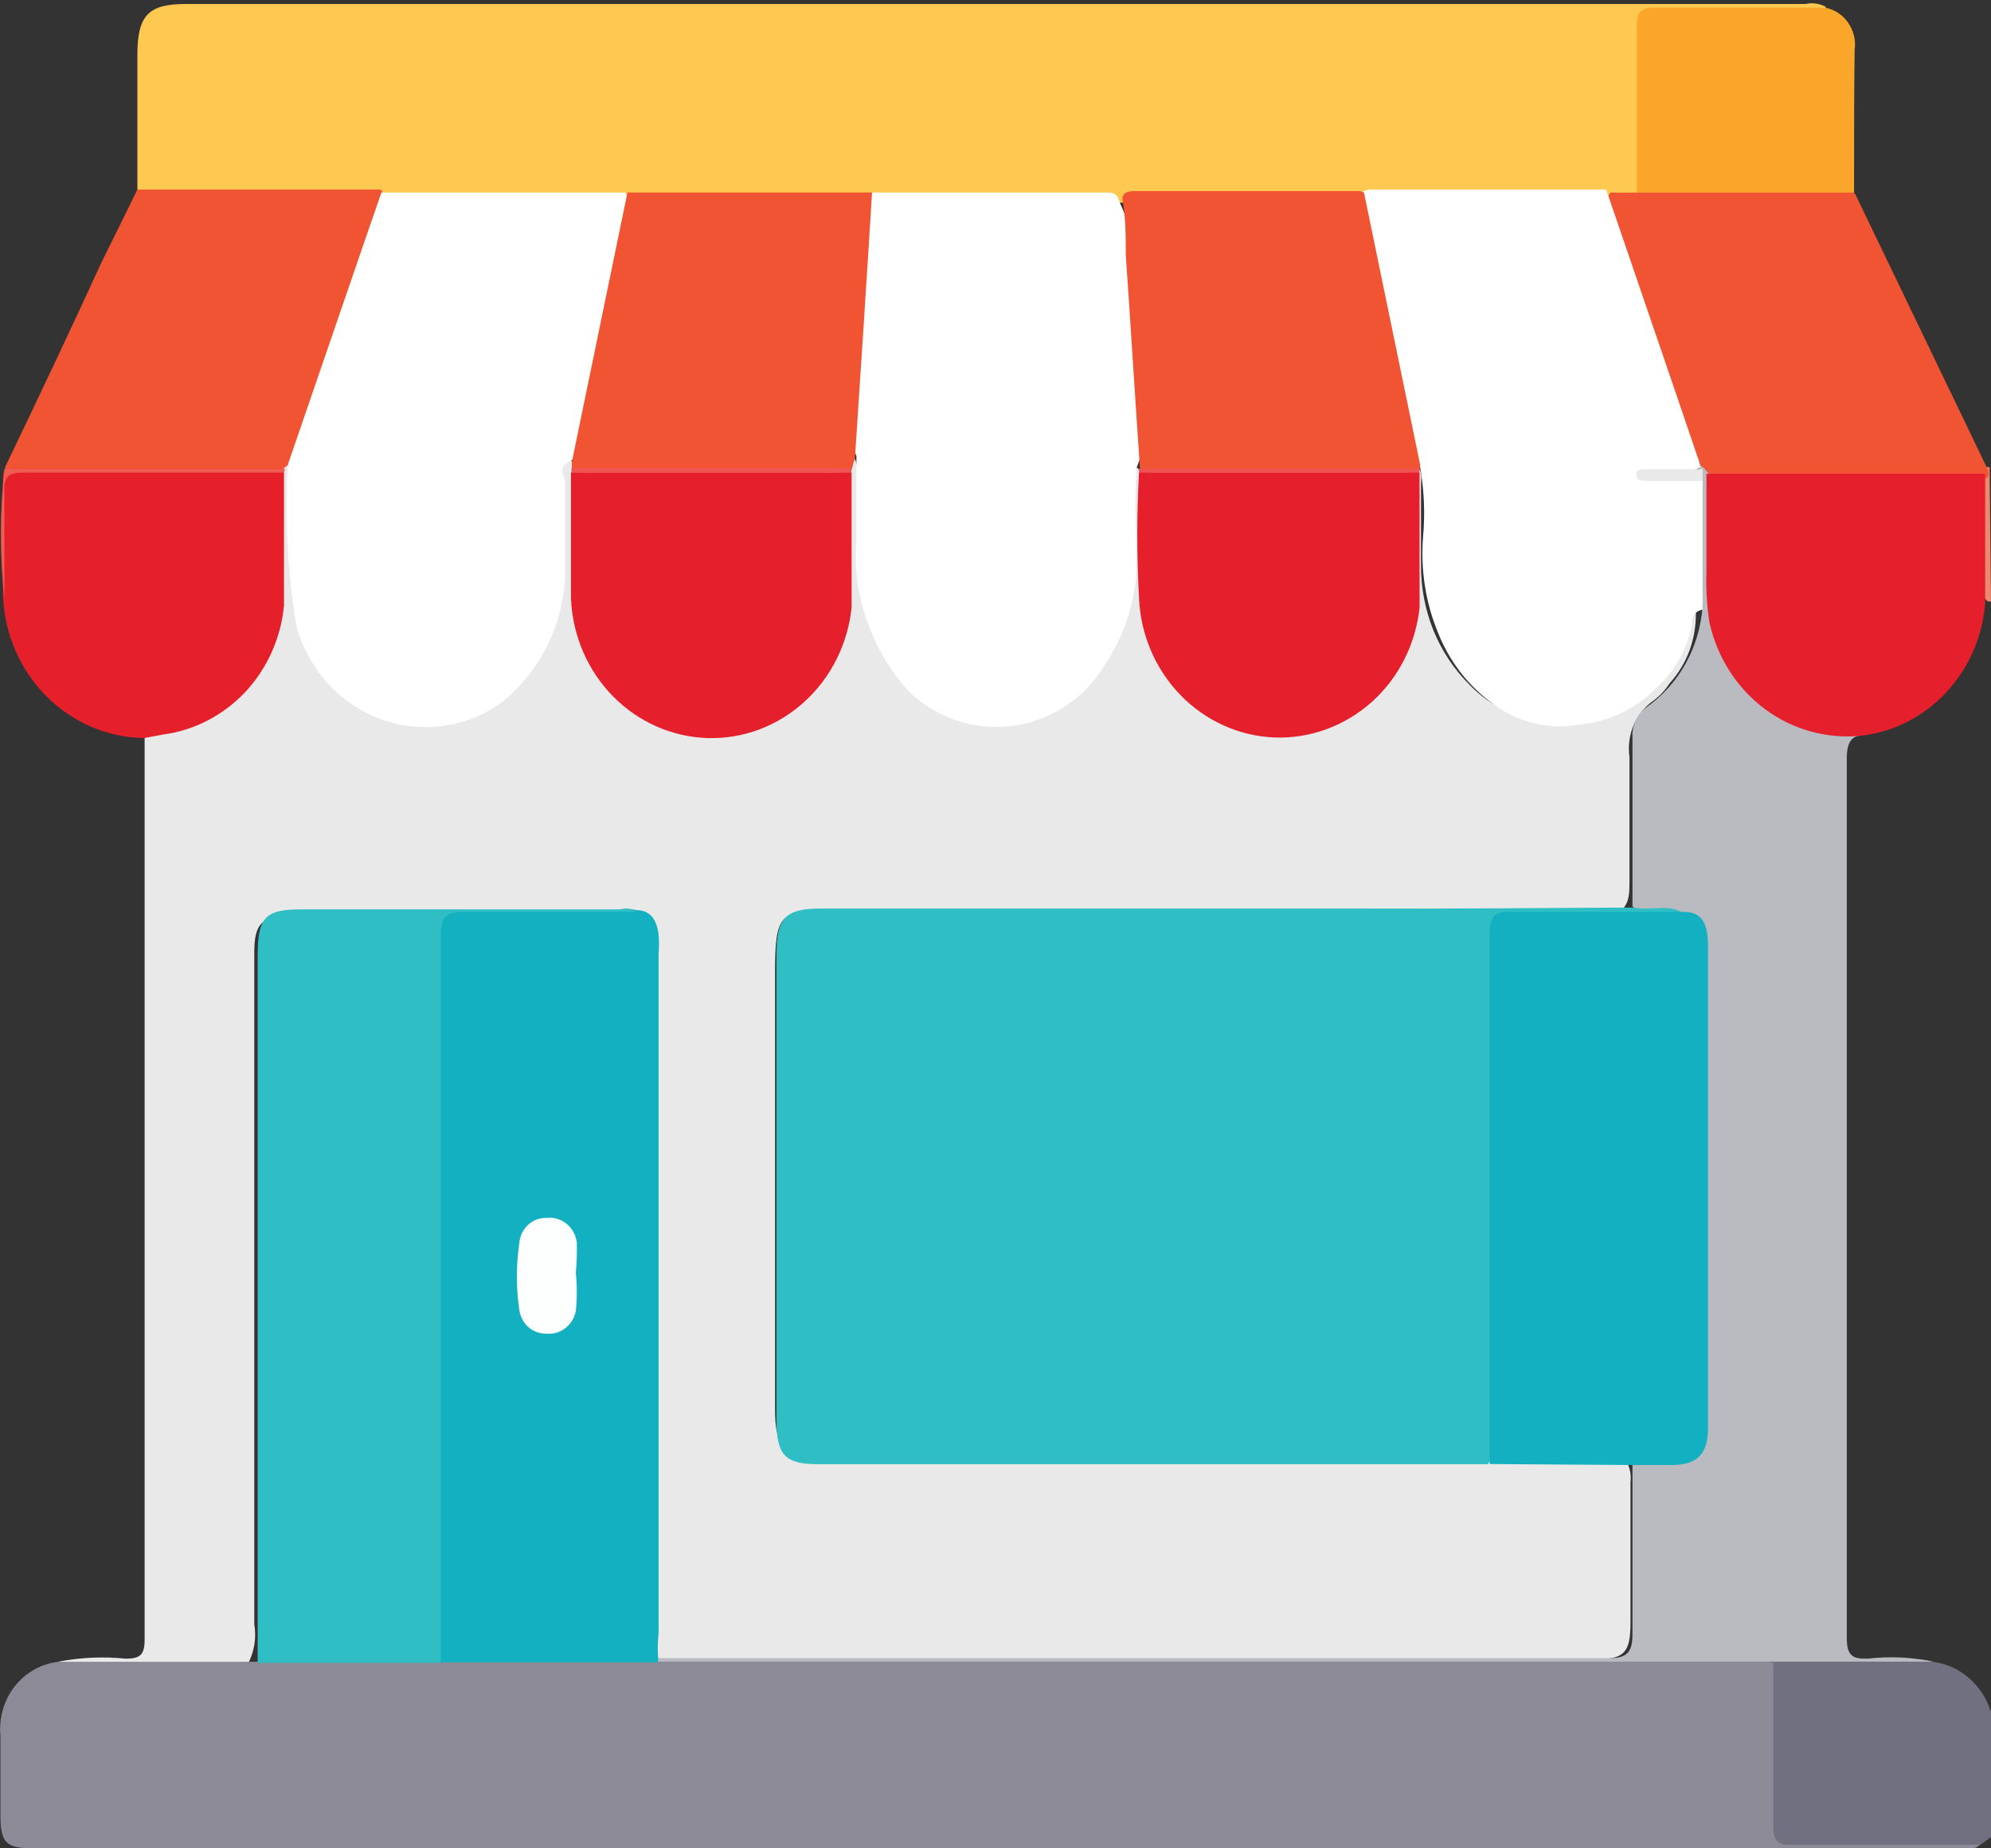 <svg width="14" height="13" viewBox="0 0 14 13" fill="none" xmlns="http://www.w3.org/2000/svg">
<rect x="0" y="0" width="14" height="13" fill="#333333" stroke="none"/>
<g clip-path="url(#clip0_1907_3947)">
<path d="M13.592 11.688C13.686 11.7 13.774 11.74 13.846 11.803C13.919 11.866 13.972 11.95 14 12.043V12.921L13.921 12.978C13.731 12.992 13.54 12.992 13.349 12.978C13.085 12.978 12.822 12.978 12.555 12.978C12.476 12.978 12.431 12.95 12.431 12.868C12.431 12.512 12.431 12.132 12.431 11.762C12.435 11.734 12.445 11.707 12.462 11.684C12.596 11.623 12.745 11.611 12.887 11.649C13.085 11.667 13.284 11.676 13.483 11.673C13.52 11.671 13.557 11.676 13.592 11.688Z" fill="#717080"/>
<path d="M14 4.231H13.979C13.964 4.22 13.953 4.205 13.945 4.187C13.937 4.17 13.934 4.151 13.935 4.131C13.919 3.865 13.919 3.598 13.935 3.331C13.942 3.314 13.952 3.298 13.966 3.285H13.99L14 4.231Z" fill="#EE886F"/>
<path d="M0.411 11.687C0.567 11.657 0.726 11.65 0.884 11.666C0.987 11.666 1.017 11.638 1.017 11.531C1.017 9.419 1.017 7.306 1.017 5.191C1.017 5.127 1.083 5.134 1.124 5.131C1.362 5.103 1.581 4.983 1.738 4.794C1.894 4.605 1.976 4.362 1.966 4.114C1.966 3.854 1.966 3.594 1.966 3.335C1.963 3.32 1.963 3.304 1.966 3.289C1.966 3.271 1.994 3.25 2.021 3.271C2.047 3.321 2.057 3.378 2.049 3.434C2.049 3.609 2.049 3.79 2.049 3.961C2.052 4.216 2.131 4.464 2.275 4.672C2.359 4.808 2.48 4.917 2.622 4.985C2.764 5.053 2.921 5.078 3.076 5.056C3.242 5.039 3.401 4.974 3.534 4.869C3.667 4.765 3.769 4.624 3.83 4.462C3.937 4.132 3.975 3.781 3.943 3.434C3.943 3.363 3.919 3.278 3.998 3.228C4.008 3.233 4.018 3.24 4.025 3.249C4.032 3.259 4.037 3.27 4.039 3.282C4.039 3.282 4.039 3.314 4.039 3.328C4.039 3.612 4.039 3.897 4.039 4.181C4.053 4.432 4.159 4.667 4.335 4.839C4.511 5.011 4.744 5.107 4.986 5.107C5.228 5.107 5.46 5.011 5.636 4.839C5.812 4.667 5.919 4.432 5.933 4.181C5.933 3.9 5.933 3.616 5.933 3.331C5.931 3.316 5.931 3.3 5.933 3.285C5.933 3.246 5.933 3.2 5.998 3.203C6.029 3.256 6.04 3.318 6.029 3.378C6.029 3.577 6.029 3.776 6.029 3.975C6.037 4.282 6.16 4.574 6.372 4.789C6.476 4.897 6.604 4.976 6.745 5.019C6.886 5.062 7.035 5.068 7.179 5.036C7.323 5.004 7.457 4.935 7.568 4.835C7.679 4.735 7.765 4.608 7.817 4.466C7.907 4.241 7.948 3.998 7.937 3.754C7.918 3.6 7.925 3.444 7.958 3.292C7.964 3.288 7.971 3.286 7.978 3.286C7.985 3.286 7.992 3.288 7.999 3.292C8.011 3.302 8.021 3.316 8.026 3.331C8.053 3.612 8.026 3.897 8.026 4.181C8.034 4.421 8.127 4.65 8.286 4.824C8.445 4.999 8.659 5.107 8.89 5.129C9.12 5.151 9.35 5.086 9.537 4.945C9.724 4.804 9.856 4.597 9.907 4.363C9.922 4.174 9.922 3.985 9.907 3.797C9.907 3.644 9.907 3.495 9.907 3.342C9.904 3.327 9.904 3.311 9.907 3.296C9.913 3.282 9.924 3.271 9.937 3.264C10.009 3.296 9.992 3.363 9.992 3.42C9.992 3.605 9.992 3.776 9.992 3.975C9.991 4.132 10.021 4.288 10.079 4.433C10.138 4.578 10.225 4.709 10.335 4.818C10.44 4.927 10.571 5.005 10.715 5.044C10.859 5.083 11.011 5.081 11.153 5.038C11.358 4.98 11.54 4.856 11.671 4.683C11.738 4.599 11.783 4.498 11.801 4.391C11.801 4.327 11.801 4.234 11.924 4.281C11.929 4.377 11.915 4.473 11.884 4.564C11.852 4.654 11.803 4.737 11.739 4.807C11.709 4.854 11.671 4.895 11.626 4.928C11.565 4.971 11.516 5.031 11.486 5.102C11.457 5.172 11.447 5.25 11.458 5.326C11.458 5.618 11.458 5.909 11.458 6.201C11.458 6.272 11.458 6.347 11.407 6.396C11.336 6.411 11.262 6.411 11.191 6.396C9.42 6.396 7.649 6.396 5.878 6.396C5.481 6.396 5.45 6.428 5.45 6.837V9.913C5.45 10.166 5.505 10.223 5.751 10.223H10.407C10.698 10.223 10.986 10.223 11.273 10.223C11.328 10.217 11.382 10.231 11.428 10.262C11.458 10.31 11.472 10.368 11.465 10.425C11.465 10.756 11.465 11.086 11.465 11.417C11.465 11.627 11.417 11.67 11.222 11.67H4.714C4.659 11.678 4.604 11.668 4.556 11.641C4.51 11.564 4.494 11.471 4.511 11.382V6.837C4.511 6.77 4.511 6.706 4.511 6.638C4.512 6.597 4.5 6.558 4.477 6.524C4.454 6.491 4.422 6.466 4.385 6.453C4.335 6.432 4.281 6.424 4.227 6.428C3.542 6.428 2.826 6.428 2.124 6.428C2.084 6.425 2.044 6.425 2.004 6.428C1.836 6.457 1.792 6.507 1.788 6.681C1.788 6.777 1.788 6.876 1.788 6.976V11.424C1.803 11.514 1.79 11.606 1.751 11.687C1.696 11.72 1.632 11.733 1.569 11.723H0.541C0.534 11.737 0.466 11.748 0.411 11.687Z" fill="#E9E9EA"/>
<path d="M0.411 11.688H1.805C1.847 11.659 1.896 11.645 1.946 11.648C2.329 11.648 2.71 11.648 3.09 11.648C3.559 11.648 4.025 11.648 4.494 11.648C4.539 11.647 4.584 11.657 4.624 11.677C5.042 11.677 5.464 11.677 5.882 11.677C7.683 11.677 9.482 11.677 11.28 11.677C11.623 11.677 11.945 11.652 12.277 11.652C12.31 11.645 12.345 11.646 12.378 11.654C12.411 11.662 12.442 11.677 12.469 11.698C12.469 12.079 12.469 12.459 12.469 12.843C12.469 12.95 12.5 12.978 12.599 12.975H13.921C13.88 13.017 13.825 13.003 13.777 13H0.236C0.038 13 0.003 12.96 0.003 12.761V12.21C-0.009 12.085 0.027 11.959 0.103 11.861C0.18 11.764 0.29 11.701 0.411 11.688Z" fill="#8C8A97"/>
<path d="M0.966 1.333V0.384C0.966 0.099 1.052 0.028 1.309 0.028H11.325H12.695C12.745 0.017 12.797 0.025 12.842 0.05C12.816 0.072 12.785 0.088 12.752 0.097C12.719 0.105 12.684 0.106 12.65 0.099H11.736C11.578 0.099 11.568 0.099 11.568 0.277C11.568 0.569 11.568 0.86 11.568 1.152C11.578 1.222 11.567 1.294 11.537 1.358C11.479 1.415 11.404 1.401 11.332 1.401C10.825 1.401 10.304 1.401 9.804 1.401C9.741 1.397 9.678 1.397 9.615 1.401C9.098 1.38 8.588 1.401 8.06 1.401C8.001 1.404 7.943 1.412 7.886 1.426C7.72 1.401 7.553 1.393 7.385 1.401H4.419C3.847 1.401 3.271 1.401 2.706 1.401C2.189 1.401 1.679 1.401 1.158 1.401C1.123 1.408 1.087 1.406 1.053 1.394C1.02 1.382 0.989 1.361 0.966 1.333Z" fill="#FEC851"/>
<path d="M11.325 1.355H11.517C11.559 1.326 11.61 1.313 11.66 1.316H12.907C12.932 1.313 12.957 1.315 12.981 1.323C13.004 1.331 13.026 1.344 13.044 1.362L13.983 3.314V3.35C13.964 3.367 13.941 3.38 13.917 3.387C13.893 3.395 13.867 3.396 13.842 3.392C13.274 3.392 12.705 3.392 12.13 3.392H12.047C12.023 3.386 12.002 3.373 11.986 3.353C11.902 3.187 11.835 3.012 11.787 2.83C11.64 2.397 11.482 1.97 11.342 1.54C11.325 1.447 11.28 1.398 11.325 1.355Z" fill="#F05432"/>
<path d="M0.966 1.333H2.679C2.716 1.39 2.679 1.443 2.679 1.493C2.483 2.048 2.288 2.599 2.096 3.157C2.088 3.199 2.065 3.236 2.031 3.26L2.007 3.285C1.959 3.322 1.899 3.337 1.839 3.328H0.202C0.144 3.328 0.082 3.328 0.034 3.289C0.267 2.805 0.497 2.318 0.719 1.834C0.801 1.671 0.884 1.5 0.966 1.333Z" fill="#F05432"/>
<path d="M1.997 3.324C1.997 3.634 1.997 3.947 1.997 4.26C1.975 4.488 1.879 4.702 1.725 4.867C1.57 5.031 1.367 5.137 1.148 5.166L1.014 5.191C0.758 5.188 0.513 5.083 0.328 4.899C0.144 4.715 0.034 4.465 0.021 4.199C0.021 3.925 0.021 3.648 0.021 3.374C0.021 3.324 0.02 3.296 0.089 3.296C0.723 3.296 1.356 3.296 1.987 3.296L1.997 3.324Z" fill="#E5202B"/>
<path d="M13.037 1.355H11.51C11.51 0.964 11.51 0.573 11.51 0.182C11.51 0.086 11.537 0.054 11.633 0.054C12.034 0.054 12.431 0.054 12.832 0.054C12.898 0.065 12.956 0.103 12.995 0.159C13.034 0.215 13.051 0.284 13.041 0.352C13.037 0.662 13.037 1 13.037 1.355Z" fill="#FAA62A"/>
<path d="M1.997 3.324H0.158C0.048 3.324 0.027 3.363 0.031 3.463C0.031 3.712 0.031 3.961 0.031 4.213C-0.002 3.908 -0.002 3.601 0.031 3.296H2.004L1.997 3.324Z" fill="#F05C50"/>
<path d="M11.982 3.292L12.006 3.321C12.039 3.372 12.052 3.434 12.044 3.495V4.163C12.042 4.414 12.135 4.655 12.303 4.836C12.471 5.016 12.7 5.12 12.942 5.127C12.996 5.127 13.055 5.127 13.092 5.173C13.01 5.173 12.986 5.241 12.986 5.33C12.986 7.397 12.986 9.46 12.986 11.52C12.986 11.645 13.027 11.67 13.133 11.666C13.287 11.648 13.441 11.655 13.592 11.687H12.469H4.621C4.621 11.687 4.621 11.67 4.621 11.662H11.325C11.451 11.662 11.479 11.606 11.479 11.492C11.479 11.094 11.479 10.699 11.479 10.301C11.544 10.229 11.633 10.258 11.712 10.251C11.897 10.251 11.959 10.187 11.959 9.991C11.959 8.893 11.959 7.79 11.959 6.692C11.959 6.588 11.959 6.492 11.835 6.446C11.773 6.421 11.706 6.411 11.64 6.418C11.585 6.418 11.523 6.418 11.479 6.375C11.479 5.98 11.479 5.582 11.479 5.187C11.476 5.146 11.484 5.105 11.502 5.067C11.519 5.03 11.545 4.998 11.578 4.974C11.691 4.894 11.786 4.788 11.854 4.665C11.922 4.542 11.962 4.405 11.972 4.263C11.939 4.212 11.924 4.15 11.931 4.089C11.931 3.854 11.931 3.619 11.931 3.378C11.932 3.342 11.94 3.307 11.955 3.274L11.982 3.292Z" fill="#BABBC1"/>
<path d="M13.092 5.174C12.851 5.2 12.608 5.134 12.41 4.987C12.213 4.84 12.074 4.623 12.02 4.377C12.002 4.26 11.995 4.141 11.999 4.022C11.999 3.794 11.999 3.563 11.999 3.332H13.959C13.959 3.634 13.959 3.94 13.959 4.242C13.941 4.478 13.844 4.699 13.686 4.869C13.528 5.039 13.318 5.147 13.092 5.174Z" fill="#E51F2B"/>
<path d="M11.482 6.383C11.602 6.408 11.725 6.358 11.825 6.415C11.797 6.436 11.765 6.451 11.732 6.459C11.698 6.467 11.663 6.468 11.63 6.461H10.715C10.506 6.461 10.502 6.461 10.502 6.681C10.502 7.805 10.502 8.929 10.502 10.052C10.502 10.138 10.523 10.227 10.461 10.298H5.748C5.522 10.298 5.46 10.234 5.46 9.992V6.717C5.46 6.457 5.522 6.39 5.772 6.39H9.489C10.163 6.393 10.821 6.386 11.482 6.383Z" fill="#2EBEC3"/>
<path d="M4.628 11.667C4.626 11.675 4.626 11.683 4.628 11.692H3.103C3.084 11.665 3.07 11.635 3.062 11.602C3.054 11.57 3.053 11.536 3.059 11.503V6.607C3.059 6.408 3.059 6.401 3.258 6.401H4.34C4.384 6.39 4.43 6.39 4.474 6.401C4.58 6.401 4.621 6.479 4.631 6.578C4.635 6.62 4.635 6.661 4.631 6.703V11.482C4.624 11.553 4.624 11.61 4.628 11.667Z" fill="#12B0C0"/>
<path d="M4.474 6.414C4.069 6.414 3.662 6.414 3.258 6.414C3.134 6.414 3.1 6.45 3.1 6.581C3.1 8.283 3.1 9.988 3.1 11.695H1.812C1.812 10.035 1.812 8.376 1.812 6.716C1.812 6.457 1.863 6.396 2.113 6.396C2.864 6.396 3.614 6.396 4.364 6.396C4.382 6.391 4.402 6.389 4.421 6.392C4.44 6.395 4.458 6.403 4.474 6.414Z" fill="#2EBEC3"/>
<path d="M2.024 3.268L2.559 1.71L2.682 1.354H4.395C4.436 1.411 4.395 1.472 4.395 1.529C4.289 2.041 4.186 2.553 4.08 3.065C4.08 3.132 4.08 3.211 3.998 3.25C3.915 3.289 3.974 3.349 3.974 3.403C3.974 3.612 3.974 3.829 3.974 4.039C3.968 4.22 3.922 4.397 3.84 4.557C3.758 4.716 3.642 4.854 3.501 4.96C3.377 5.042 3.237 5.093 3.092 5.109C2.946 5.125 2.799 5.105 2.662 5.052C2.525 4.999 2.401 4.914 2.302 4.803C2.202 4.692 2.128 4.558 2.086 4.412C2.022 4.035 2.001 3.65 2.024 3.268Z" fill="white"/>
<path d="M6.132 1.354H7.772C7.817 1.354 7.851 1.355 7.868 1.408C7.886 1.461 7.913 1.497 7.916 1.55C7.954 2.03 7.985 2.51 8.023 2.972C8.047 3.078 8.036 3.19 7.992 3.289C7.981 3.477 7.981 3.666 7.992 3.854C8.008 4.137 7.935 4.418 7.783 4.654C7.714 4.774 7.62 4.877 7.508 4.955C7.396 5.032 7.269 5.083 7.136 5.103C7.002 5.123 6.866 5.112 6.738 5.071C6.609 5.03 6.491 4.959 6.392 4.864C6.27 4.732 6.175 4.576 6.111 4.405C6.035 4.214 6.004 4.007 6.022 3.801C6.022 3.602 6.022 3.403 6.022 3.207C5.973 3.095 5.964 2.97 5.995 2.851C6.032 2.403 6.053 1.952 6.094 1.504C6.091 1.45 6.08 1.386 6.132 1.354Z" fill="white"/>
<path d="M11.972 3.381C11.972 3.683 11.972 3.986 11.972 4.288C11.961 4.289 11.95 4.293 11.94 4.299C11.93 4.304 11.921 4.312 11.914 4.321C11.907 4.331 11.902 4.341 11.899 4.353C11.896 4.364 11.895 4.376 11.897 4.387C11.869 4.548 11.792 4.696 11.678 4.807C11.53 4.972 11.328 5.074 11.112 5.095C11.007 5.115 10.9 5.113 10.796 5.089C10.691 5.065 10.593 5.02 10.506 4.956C10.33 4.831 10.193 4.656 10.112 4.451C10.025 4.241 9.989 4.011 10.006 3.783C10.022 3.61 10.014 3.435 9.982 3.264C9.927 3.235 9.92 3.178 9.91 3.122C9.797 2.585 9.691 2.055 9.567 1.504C9.556 1.48 9.551 1.455 9.551 1.429C9.551 1.403 9.556 1.378 9.567 1.354C9.587 1.344 9.608 1.337 9.629 1.333H11.294C11.506 1.955 11.722 2.581 11.934 3.207C11.944 3.232 11.952 3.259 11.958 3.285C11.862 3.353 11.756 3.314 11.653 3.324H11.513C11.667 3.36 11.821 3.296 11.972 3.381Z" fill="white"/>
<path d="M10.475 10.297C10.475 9.053 10.475 7.808 10.475 6.567C10.475 6.439 10.513 6.411 10.629 6.414H11.845C11.993 6.414 12.01 6.539 12.01 6.66V9.095C12.01 9.412 12.01 9.728 12.01 10.045C12.01 10.226 11.934 10.301 11.763 10.304H11.489L10.475 10.297Z" fill="#12B0C0"/>
<path d="M9.591 1.354L9.985 3.264C9.987 3.273 9.987 3.283 9.985 3.292C9.937 3.342 9.876 3.331 9.817 3.335H8.183C8.125 3.344 8.065 3.33 8.016 3.296C7.981 2.795 7.951 2.293 7.916 1.792C7.916 1.66 7.916 1.529 7.892 1.401C7.892 1.354 7.933 1.344 7.975 1.344H9.564C9.573 1.346 9.583 1.35 9.591 1.354Z" fill="#F05432"/>
<path d="M6.132 1.354C6.094 1.973 6.053 2.595 6.012 3.218L5.988 3.307C5.964 3.325 5.938 3.338 5.91 3.345C5.881 3.352 5.852 3.354 5.823 3.349H4.189C4.13 3.359 4.07 3.343 4.021 3.307V3.25L4.412 1.354H6.132Z" fill="#F05432"/>
<path d="M5.988 3.325C5.988 3.641 5.988 3.957 5.988 4.274C5.961 4.531 5.842 4.768 5.654 4.938C5.466 5.108 5.223 5.199 4.974 5.191C4.725 5.183 4.488 5.078 4.31 4.897C4.132 4.716 4.027 4.472 4.015 4.213C4.015 3.918 4.015 3.62 4.015 3.325C4.042 3.3 4.076 3.325 4.107 3.325H5.892C5.929 3.31 5.96 3.3 5.988 3.325Z" fill="#E51F2B"/>
<path d="M9.982 3.325C9.982 3.641 9.982 3.957 9.982 4.274C9.954 4.532 9.834 4.769 9.645 4.938C9.455 5.107 9.212 5.196 8.962 5.187C8.712 5.177 8.476 5.07 8.299 4.887C8.122 4.704 8.018 4.458 8.009 4.199C7.993 3.908 7.993 3.616 8.009 3.325C8.04 3.3 8.071 3.325 8.101 3.325H9.89C9.92 3.31 9.955 3.3 9.982 3.325Z" fill="#E51F2B"/>
<path d="M5.988 3.325H4.018V3.293H5.984L5.988 3.325Z" fill="#EF5353"/>
<path d="M9.982 3.324H8.009V3.296H9.978L9.982 3.324Z" fill="#EF5353"/>
<path d="M11.972 3.382H11.578C11.547 3.382 11.506 3.382 11.506 3.339C11.506 3.296 11.547 3.3 11.582 3.3H11.972V3.382Z" fill="#E9E9EA"/>
<path d="M4.049 8.953C4.058 9.042 4.058 9.131 4.049 9.22C4.04 9.269 4.013 9.313 3.974 9.342C3.936 9.372 3.888 9.385 3.84 9.38C3.794 9.381 3.749 9.364 3.714 9.333C3.679 9.301 3.657 9.257 3.651 9.209C3.629 9.056 3.629 8.9 3.651 8.747C3.654 8.697 3.676 8.65 3.712 8.616C3.748 8.582 3.795 8.564 3.843 8.566C3.894 8.56 3.944 8.575 3.984 8.607C4.024 8.64 4.05 8.688 4.056 8.74C4.058 8.811 4.055 8.882 4.049 8.953Z" fill="#FDFEFE"/>
</g>
<defs>
<clipPath id="clip0_1907_3947">
<rect width="14" height="13" fill="white"/>
</clipPath>
</defs>
</svg>
